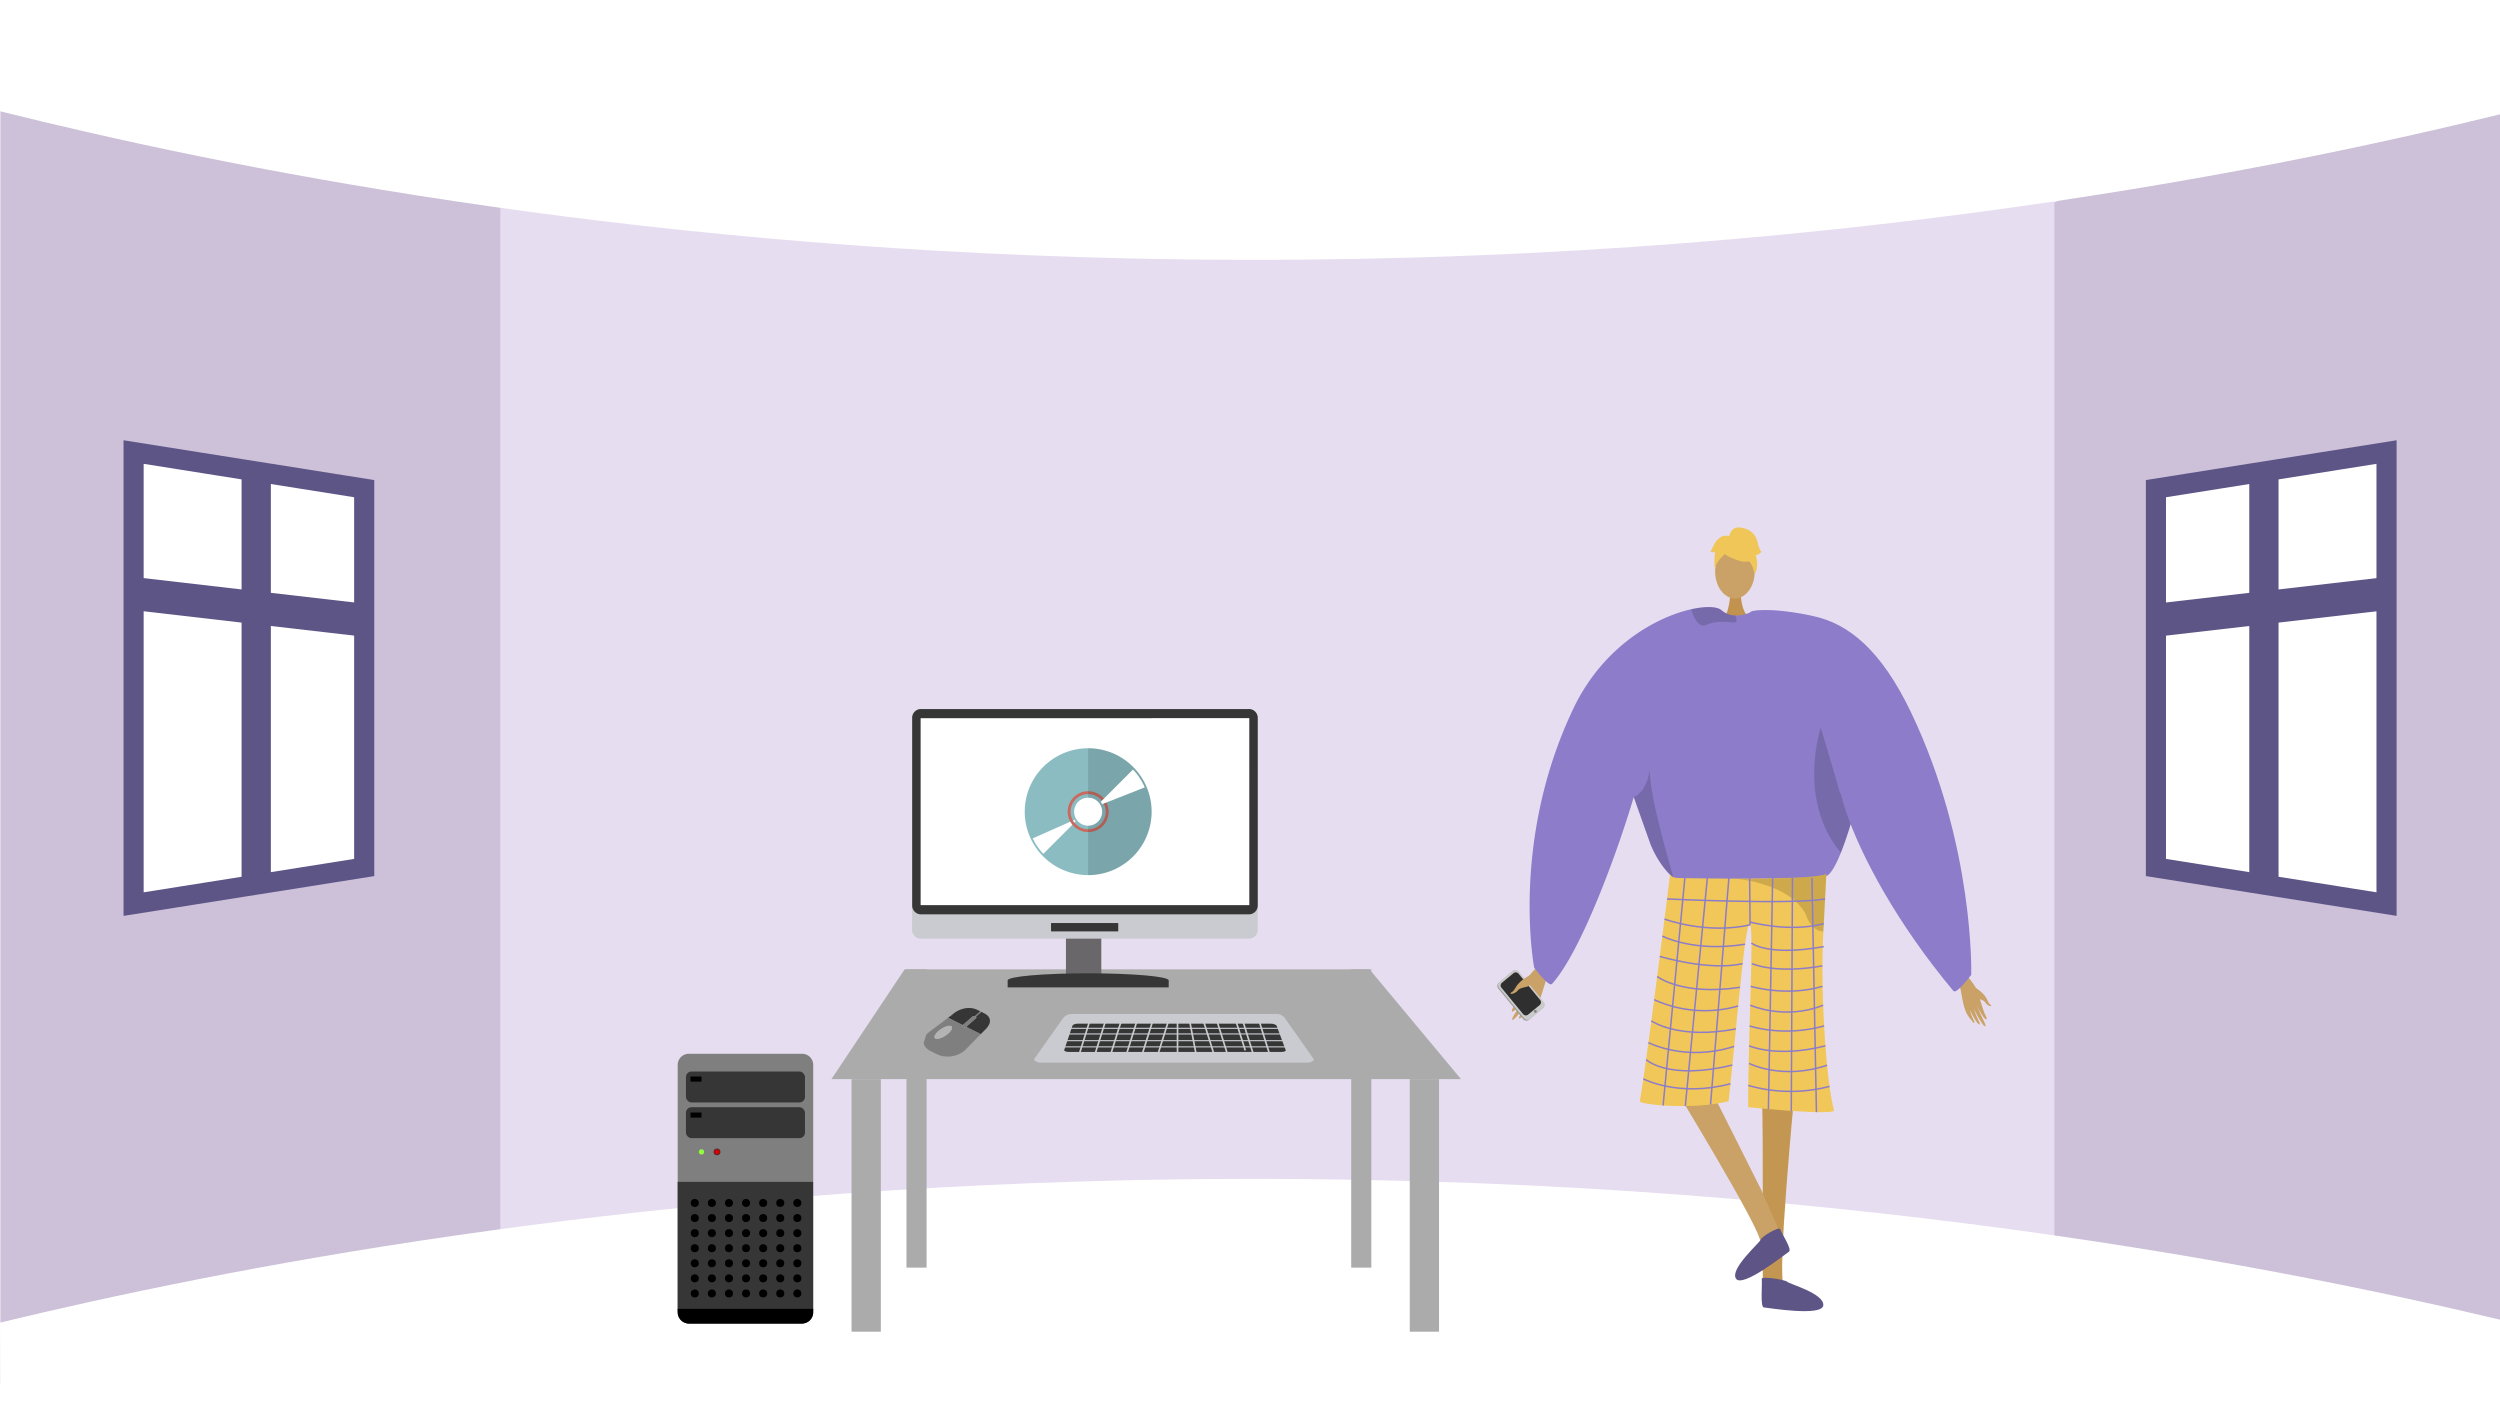 <svg xmlns="http://www.w3.org/2000/svg" xmlns:xlink="http://www.w3.org/1999/xlink" width="1366" height="771" viewBox="0 0 1366 771"><defs><style>.a,.v{fill:none;}.b,.e{fill:#fff;}.c{fill:#ccc1d8;}.d{fill:#e6def0;}.e{stroke:#5e5587;stroke-width:11px;}.e,.v{stroke-miterlimit:10;}.f{fill:#5e5587;}.g,.m{fill:#caa267;}.g{fill-rule:evenodd;}.h{fill:#979797;}.i{fill:#cacaca;}.j{fill:#2f2f2f;}.k{fill:#7f7f7f;}.l{fill:#c39652;}.n{fill:#c2934e;}.o{fill:#8c7cc9;}.p{fill:#f1c759;}.ah,.q{opacity:0.15;}.r{fill:#5e5586;}.s{opacity:0.3;}.t{opacity:0.5;}.u{fill:#f0c659;}.v{stroke:#8c7cc9;stroke-width:0.823px;}.w{fill:#ababab;}.x{fill:#cacbd0;}.y{fill:#363636;}.z{fill:#69676a;}.aa{clip-path:url(#a);}.ab{fill:#b3b3b3;}.ac{fill:#333;}.ad{fill:#d60100;}.ae{fill:#8fff3c;}.af{fill:#8abcc2;}.ag{fill:#c86a5e;}.ah{fill:#272425;mix-blend-mode:multiply;isolation:isolate;}</style><clipPath id="a"><path class="a" d="M502.63,2948.6l8.58-26.79,31.88,2.2-8.58,26.79Z"/></clipPath></defs><g transform="translate(0 -2372.326)"><rect class="b" width="1366" height="771" transform="translate(0 2372.326)"/><path class="c" d="M1366,2381.863v758.463l-242.228-67.586-32.991-6.263,1.636-558.092,30.118-25.56Z"/><path class="c" d="M316.3,2497.8l-16.051,556.371L.2,3128.567V2378.514l298.845,93.571Z"/><path class="d" d="M697.978,2461.4H273.37v617.384h849.165V2461.4Z"/><path class="b" d="M0,2433.107c121.657,30.38,335.7,73.888,615,80.372,352.972,8.194,622.429-47.1,751-78.7v-62.454H0Z"/><path class="b" d="M0,3095.01c121.657-29.39,335.7-71.48,615-77.753,352.972-7.927,622.429,45.568,751,76.133v47.19L.2,3143.327Z"/><path class="e" d="M199,2639.326v207l-51,8.1-16,2.53-59,9.37v-247l59,9.37,16,2.53Z"/><path class="f" d="M148,2631.226v223.2l-16,2.53V2628.7Z"/><path class="f" d="M199,2702.146v18.12l-51-5.9-16-1.85-59-6.82v-18.12l59,6.82,16,1.85Z"/><path class="e" d="M1178,2639.326v207l51,8.1,16,2.53,59,9.37v-247l-59,9.37-16,2.53Z"/><path class="f" d="M1229,2631.226v223.2l16,2.53V2628.7Z"/><path class="f" d="M1178,2702.146v18.12l51-5.9,16-1.85,59-6.82v-18.12l-59,6.82-16,1.85Z"/><path class="g" d="M845.25,2895.712c-.595.749-9.249,7.8-11.467,12.523s-5.066,11.949-6.7,14.21c-1.916,2.66-1.01,3.836,1.532.891a51.084,51.084,0,0,0,5.017-6.98c.2-.481-1.382,2.546-3.351,5.744-2.093,3.4-4.572,7.013-3.984,7.433,1.142.813,7.83-8.742,8.708-10.535a49.893,49.893,0,0,1-2.377,4.7c-1.2,2.078-2.9,4.337-2.625,5,.441,1.05,4.672-3.762,6.992-8.165.18-.026-.128,1.556-3.235,6.6-.312.507-.578,1.989.9.5,3.115-3.145,4.686-4.268,6.839-9.681,2.1-5.278,3.134-11.569,5.811-14.942Z"/><path class="h" d="M818.681,2912.459l13.583,16.715a2.2,2.2,0,0,0,3.114.363l7.574-6.336a.684.684,0,0,0,.074-.068,2.261,2.261,0,0,0,.173-3.093l-13.583-16.715a2.2,2.2,0,0,0-3.112-.361l-7.07,5.914-.505.419A2.262,2.262,0,0,0,818.681,2912.459Z"/><path class="i" d="M819.06,2912.088l13.693,16.651a2.271,2.271,0,0,0,3.2.31l7.383-6.1a2.267,2.267,0,0,0,.233-3.128l-13.693-16.65a2.271,2.271,0,0,0-3.2-.311l-7.383,6.1A2.268,2.268,0,0,0,819.06,2912.088Z"/><path class="j" d="M820.393,2912.042l11.826,14.381a1.962,1.962,0,0,0,2.762.268l6.376-5.267a1.958,1.958,0,0,0,.2-2.7l-11.826-14.381a1.962,1.962,0,0,0-2.762-.268l-6.376,5.267A1.957,1.957,0,0,0,820.393,2912.042Z"/><circle class="k" cx="0.759" cy="0.759" r="0.759" transform="translate(838.182 2924.199)"/><path class="g" d="M836.346,2905.018s-5.838,2.562-8.235,6.944c-1.424,2.6-2.1,2.289-2.473,2.684-1.253,1.313,2.193.851,3.785-1.224,1.294-1.686,4.933-1.571,6.039-2.466s3.611-3.863,3.473-4.88S836.346,2905.018,836.346,2905.018Z"/><path class="l" d="M980.708,2967.423s-10.215,105.4-5.871,107.214c7.792,3.3,38.308,14.117,4.664,11.741-17.283,1.042-16.015-2.819-16.285-6.091-.22-2.674.287-97-.423-104.336-.159-1.643-.255-2.636-.255-2.636Z"/><path class="m" d="M909.471,2957.567s55.168,89.918,52.257,93.616c-5.2,6.68-26.594,30.978,1.64,12.527,15.605-7.5,12.618-10.257,11.261-13.247-1.109-2.443-9.271-21.121-12.221-27.875-.661-1.512-37.824-75.172-37.824-75.172Z"/><path class="n" d="M951.243,2695.439s-.9,10.043,5.294,15.6-14.276,0-14.276,0,3.809-9.619,2.955-15.6S951.243,2695.439,951.243,2695.439Z"/><ellipse class="m" cx="10.83" cy="14.777" rx="10.83" ry="14.777" transform="translate(937.145 2669.78)"/><path class="o" d="M1018.61,2792.07c-.181,2.8-2.443,13.195-5.626,24.5-.938,3.373-1.966,6.82-3.044,10.176-1.308,4.089-2.69,8.029-4.089,11.509-2.714,6.746-5.495,11.764-7.922,12.743-8.177,3.29-69.915,7.806-82.609,1.752-.3-.222-.617-.461-.921-.724-4.763-3.875-9.929-11.525-12.669-18.69,0-.009-7.3-20.574-8.785-24.762-.017-.041-.025-.074-.041-.107-.05-.164-.107-.32-.165-.468-.016-.058-.041-.107-.058-.165-7.683,26.234-28.125,83.851-44.661,102.106-1.735,1.916-9.723-8.836-9.723-8.836s-13.351-68.945,21.479-141.8c16.4-34.3,45.656-49.943,64.338-54.1,8.087-1.8,14.191-1.448,16.42.477a12.108,12.108,0,0,0,7.56,2.937,16.373,16.373,0,0,0,4.245-.387,21.117,21.117,0,0,0,4.5-1.53c.691-.321,1.094-.551,1.094-.551a43.907,43.907,0,0,1,11.434.683C1011.635,2715.1,1018.989,2785.975,1018.61,2792.07Z"/><path class="p" d="M912.493,2850.318a6.677,6.677,0,0,0,3.789,1.748c8.9.175,47.358.834,68.218-.365,7.36-.424,12.529-1.078,13.436-2.07,0,0,0,.03-.006.085-.054,1.15-.714,14.313-1.64,31.569-1.828,34.062,1.693,82.848,5.806,97.655.888,3.2-46.89-1.645-46.89-1.645-.133-35.152,3.2-96.864,1.048-99.63-2.621-3.365-6.87,50.917-11.742,96.339-18.921,4.936-48.882,1.94-48.536,0C900.09,2950.971,912.493,2850.318,912.493,2850.318Z"/><path class="q" d="M892.686,2807.832c.016.058.041.107.058.165.057.148.115.3.164.468.016.033.025.066.041.107,1.489,4.188,8.786,24.754,8.786,24.762,2.739,7.165,7.905,14.815,12.669,18.69-3.233-11.706-13.311-45.64-12.924-59.312C899.555,2805.891,892.686,2807.824,892.686,2807.832Z"/><path class="q" d="M1012.984,2816.568c-.938,3.373-1.966,6.82-3.044,10.176-1.308,4.089-2.69,8.029-4.089,11.509-24.177-28.948-10.99-68.312-10.99-68.312s10.217,34.173,10.324,35.135C1005.218,2805.422,1008.615,2810.349,1012.984,2816.568Z"/><path class="q" d="M948.812,2711.041c.033.979-.485,1.62-2.057,1.407-4.9-.667-10.439-.527-14.461,1.316a3.419,3.419,0,0,1-3.307-.14c-2.575-1.506-4.171-6-4.8-7.988a1.377,1.377,0,0,1-.065-.436c8.086-1.8,14.19-1.448,16.419.477a12.108,12.108,0,0,0,7.56,2.937A6.66,6.66,0,0,1,948.812,2711.041Z"/><path class="r" d="M972.619,3043.864c-.564-1.428-9.954,3.967-10.423,5.643s-17.151,16.068-13.659,21.458,27.164-13.566,28.957-14.738S973.729,3046.669,972.619,3043.864Z"/><path class="f" d="M962.61,3071.075c-.2-1.521,12.759.409,13.985,1.646s20.093,6.368,19.666,12.776-30.333,1.37-32.469,1.219S963.006,3074.066,962.61,3071.075Z"/><g class="s"><path d="M947.995,2852.406c-.145-.012-.289-.023-.429-.036C947.566,2852.37,947.718,2852.381,947.995,2852.406Z"/><path class="t" d="M947.995,2852.406c11.459.914,36.505-.705,36.505-.705,7.36-.424,12.529-1.078,13.436-2.07,0,0,0,.03-.006.085-.054,1.15-.714,14.313-1.64,31.569a8.556,8.556,0,0,1-1.2-.14,9.376,9.376,0,0,1-6.065-4.309,20.834,20.834,0,0,1-2.358-4.925C978.119,2855.655,951.666,2852.736,947.995,2852.406Z"/></g><path class="u" d="M943.905,2676.075s18.75,10.4,13.185-6.295C953.24,2658.232,931.118,2668.634,943.905,2676.075Z"/><path class="u" d="M946.623,2672.088s-10.49,6.224-9.478,12.469c0,0-2.314-18.643,8.117-19.112s14.47.538,13.544,20.252C958.806,2685.7,955.775,2670.015,946.623,2672.088Z"/><path class="u" d="M944.808,2665.566s.527-5.808,6.285-4.986,8.226,4.114,9.049,7.4,1.645,5.759,2.468,5.759c0,0-2.468,2.467-3.291,1.645,0,0,2.136,5.916-.577,10.773,0,0-1.068-7.483-5.181-8.3S944.808,2665.566,944.808,2665.566Z"/><path class="u" d="M945.335,2665.516s-4.114-2.468-8.227,3.291l-2.468,4.936s.823.822,2.468,0c0,0-.749,5.8.037,9.067l2.431-9.89Z"/><path class="g" d="M1072.073,2902.314c.431.7,7.095,7.6,8.506,11.855s3.1,10.711,4.262,12.806c1.364,2.466.47,3.376-1.4.6a44,44,0,0,1-3.569-6.467c-.119-.43.92,2.313,2.273,5.243,1.439,3.114,3.186,6.449,2.641,6.747-1.057.578-5.789-8.257-6.354-9.876a42.731,42.731,0,0,0,1.547,4.254c.81,1.9,2.036,4,1.729,4.537-.483.851-3.6-3.686-5.132-7.679-.15-.041-.049,1.34,2.087,5.961.215.464.29,1.756-.82.33-2.336-3-3.562-4.12-4.846-8.957-1.253-4.718-1.493-10.19-3.434-13.342Z"/><path class="g" d="M1079.664,2912.174s4.72,2.781,6.317,6.764c.949,2.368,1.554,2.167,1.836,2.543.935,1.248-1.958.5-3.1-1.431-.932-1.57-4.049-1.844-4.9-2.72s-2.688-3.664-2.466-4.517S1079.664,2912.174,1079.664,2912.174Z"/><line class="v" x1="12.133" y2="126.868" transform="translate(908.716 2849.487)"/><line class="v" x1="12.041" y2="124.659" transform="translate(920.848 2852.024)"/><line class="v" x1="10.013" y2="123.788" transform="translate(934.646 2852.024)"/><line class="v" x2="0.258" y2="25.641" transform="translate(955.996 2852.024)"/><line class="v" x1="2.323" y2="126.296" transform="translate(966.256 2852.024)"/><line class="v" x1="0.647" y2="127.355" transform="translate(978.76 2851.945)"/><line class="v" x2="2.45" y2="128.087" transform="translate(990.049 2851.945)"/><path class="v" d="M910.852,2863.516s68.324,3.225,86.376,0"/><path class="v" d="M956.254,2877.665c-23.906,5.415-46.783-3.145-46.783-3.145"/><path class="v" d="M956,2876.048s21.574,6.062,40.524.942"/><path class="v" d="M908.3,2883.818s17.228,9.019,45.21,4.421"/><path class="v" d="M906.886,2894.891s26.808,8.184,45.3,3.973"/><path class="v" d="M905.472,2905.891s13.653,10.7,45.309,5.9"/><path class="v" d="M903.826,2918.544A66.419,66.419,0,0,0,949.744,2922"/><path class="v" d="M902.295,2930.136s14.746,10.466,46.21,4.387"/><path class="v" d="M900.7,2942.019s20.352,10.638,46.871,2.043"/><path class="v" d="M899.414,2951.292s12.007,11.548,47.136,2.987"/><path class="v" d="M897.905,2961.819s19.415,10.228,47.608,2.664"/><path class="v" d="M956.977,2887.628s9.013,7.442,39.543,1.917"/><path class="v" d="M957.213,2898.828s12.648,5.9,38.584,1.24"/><path class="v" d="M956.6,2911.26s19.528,5.882,39.2,0"/><path class="v" d="M956.315,2921.569s18.985,8.439,39.861,0"/><path class="v" d="M956,2932.887s18.074,6.342,40.7,0"/><path class="v" d="M955.7,2943.758s15.235,6.835,41.708,0"/><path class="v" d="M955.7,2953.375s18.088,9.322,42.629.991"/><path class="v" d="M955.269,2965.4a83.623,83.623,0,0,0,44.406.513"/><path class="o" d="M998.333,2750.172s-53.044-41.978-40.4-44.026,33.339,2.928,33.339,2.928c18.682,4.154,36.52,18.191,52.915,52.487,34.83,72.861,32.9,143.415,32.9,143.415s-8.066,10.819-9.724,8.835c-30.773-36.821-50.561-73.784-58.909-98.653S998.333,2750.172,998.333,2750.172Z"/><path class="w" d="M494.29,2901.957h254l50,60h-344Z"/><rect class="w" width="16" height="138" transform="translate(770.29 2961.957)"/><rect class="w" width="11" height="163" transform="translate(738.29 2901.957)"/><rect class="w" width="11" height="163" transform="translate(495.29 2901.957)"/><rect class="w" width="16" height="138" transform="translate(465.29 2961.957)"/><path class="x" d="M565.38,2950.527l15.57-22a6,6,0,0,1,4.91-2.14H697.34a5.579,5.579,0,0,1,4.55,2l15.73,22.34c1,1.23-1.66,2.23-3.28,2.23H568.65C566.88,2952.957,564.29,2951.917,565.38,2950.527Z"/><path class="y" d="M581.49,2946.027l4.51-13.27c.24-.63,1.51-1.1,3-1.1H694.21c1.67,0,3.1.53,3.37,1.24l4.92,13.2c.2.5-.79,1-2.08,1H583.78C582.41,2947.1,581.35,2946.577,581.49,2946.027Z"/><rect class="x" width="121.63" height="0.61" transform="translate(581.2 2933.896)"/><rect class="x" width="121.63" height="0.61" transform="translate(581.2 2936.967)"/><rect class="x" width="121.63" height="0.61" transform="translate(581.2 2940.646)"/><rect class="x" width="121.63" height="0.61" transform="translate(581.2 2944.027)"/><rect class="x" width="0.92" height="20.27" transform="translate(687.228 2929.286) rotate(-17.44)"/><rect class="x" width="0.92" height="20.27" transform="translate(678.327 2929.283) rotate(-17.44)"/><rect class="x" width="0.92" height="20.19" transform="translate(673.88 2927.148) rotate(-17.53)"/><rect class="x" width="0.92" height="20.27" transform="translate(664.197 2929.278) rotate(-17.44)"/><rect class="x" width="0.92" height="20.27" transform="translate(656.826 2929.277) rotate(-17.44)"/><rect class="x" width="0.92" height="20.27" transform="matrix(0.982, -0.19, 0.19, 0.982, 649.324, 2928.964)"/><rect class="x" width="0.92" height="20.27" transform="translate(642.94 2928.667)"/><rect class="x" width="20.27" height="0.92" transform="translate(589.237 2948.317) rotate(-72.56)"/><rect class="x" width="20.27" height="0.92" transform="translate(597.844 2948.335) rotate(-72.56)"/><rect class="x" width="20.27" height="0.92" transform="translate(606.442 2948.321) rotate(-72.56)"/><rect class="x" width="20.27" height="0.92" transform="translate(615.04 2948.323) rotate(-72.56)"/><rect class="x" width="20.27" height="0.92" transform="translate(623.637 2948.319) rotate(-72.56)"/><rect class="x" width="20.27" height="0.92" transform="translate(632.244 2948.327) rotate(-72.56)"/><rect class="z" width="19.32" height="22.43" transform="translate(582.43 2884.376)"/><path class="x" d="M502.955,2759.747H682.619a4.811,4.811,0,0,1,4.609,4.99v115.49a4.812,4.812,0,0,1-4.609,4.99H502.955a4.812,4.812,0,0,1-4.61-4.99v-115.49A4.811,4.811,0,0,1,502.955,2759.747Z"/><path class="y" d="M550.58,2911.847V2908c0-2.14,19.73-3.86,44-3.86s44,1.73,44,3.86v3.85Z"/><rect class="y" width="36.72" height="4.56" transform="translate(574.29 2876.677)"/><path class="y" d="M503.029,2759.747h179.59a4.811,4.811,0,0,1,4.609,4.99v102.19a4.812,4.812,0,0,1-4.609,4.99H503.029a4.812,4.812,0,0,1-4.61-4.99v-102.19A4.811,4.811,0,0,1,503.029,2759.747Z"/><path class="b" d="M503.038,2866.906l-.009-102.16,179.58-.02.018,102.18Z"/><g class="aa"><path class="k" d="M511.82,2939.957a1.737,1.737,0,0,1-.74-.2c-1.14-.66-.12-2.7,2.28-4.56,2-1.531,4.29-2.46,5.68-2.36a1.707,1.707,0,0,1,.74.2c1.14.66.12,2.7-2.28,4.56-2,1.53-4.29,2.46-5.68,2.36m6.18-11.51-10.81,8.17c-3.78,3.3-3.26,7.75,1.15,9.94l3.8,1.89a12.155,12.155,0,0,0,4.53,1.16,14.624,14.624,0,0,0,10.3-3.17l8.92-9.06-8-4h0a1.334,1.334,0,0,1-.9.33.648.648,0,0,1-.24-.06l-.83-.41c-.29-.15-.25-.5.08-.79h0l-8-4"/><path class="y" d="M532.89,2927.737h0m3-2.67h0l.26.13-3,2.66.15.07c.29.14.25.5-.08.789l-5.3,4.62,8,4,1.91-1.94c3.8-3.3,4.41-7.19,0-9.38l-1.89-.94"/><path class="y" d="M530.3,2923.077a14,14,0,0,0-9.9,3.59l-2.31,1.74,8,4,5.3-4.63a1.334,1.334,0,0,1,.9-.32.6.6,0,0,1,.24.06l.41.2-.27-.13,3-2.66.27.13h0l-1.9-.94a10.058,10.058,0,0,0-3.8-1"/><path class="k" d="M532.24,2927.467a1.334,1.334,0,0,0-.9.32l-5.3,4.63h0c-.34.29-.37.64-.08.79l.83.41a.639.639,0,0,0,.24.06,1.33,1.33,0,0,0,.9-.331h0l5.3-4.62c.34-.289.37-.65.08-.789l-.15-.07h0l-.27-.13h0l-.41-.2a.643.643,0,0,0-.24-.06"/><path class="k" d="M535.67,2924.947l-3.05,2.66.27.13h0l.27.14h0l3.04-2.66-.26-.14-.27-.13"/><path class="ab" d="M519,2932.827c-1.39-.1-3.68.83-5.68,2.36-2.39,1.86-3.42,3.9-2.28,4.56a1.737,1.737,0,0,0,.74.2c1.39.1,3.68-.83,5.68-2.36,2.39-1.86,3.42-3.9,2.28-4.56a1.707,1.707,0,0,0-.74-.2"/></g><path class="k" d="M370.29,3089.4V2954.2h0a6.09,6.09,0,0,1,6.09-6.09h61.87a6.09,6.09,0,0,1,6.09,6.089h0v135.19h0a6.091,6.091,0,0,1-6.09,6.09H376.38A6.09,6.09,0,0,1,370.29,3089.4Z"/><path class="y" d="M376.33,3095.477H438.2c3.36,0,6.09-3.46,6.09-7.73v-69.66h-74v69.66C370.29,3092.017,373,3095.477,376.33,3095.477Z"/><circle class="ac" cx="1.86" cy="1.86" r="1.86" transform="translate(389.91 2999.866)"/><circle class="ad" cx="1.46" cy="1.46" r="1.46" transform="translate(390.31 3000.267)"/><circle class="ae" cx="1.45" cy="1.45" r="1.45" transform="translate(381.85 3000.277)"/><rect class="y" width="65.04" height="16.91" rx="3.05" transform="translate(374.8 2957.796)"/><rect class="y" width="65.04" height="16.91" rx="3.05" transform="translate(374.8 2977.306)"/><rect width="6.01" height="2.79" transform="translate(377.29 2980.207)"/><rect width="6.01" height="2.79" transform="translate(377.29 2960.527)"/><path d="M370.29,3087.487v1.909h0a6.091,6.091,0,0,0,6.09,6.091h61.87a6.091,6.091,0,0,0,6.09-6.09h0v-1.909Z"/><circle cx="2.2" cy="2.2" r="2.2" transform="translate(433.47 3027.427)"/><circle cx="2.2" cy="2.2" r="2.2" transform="translate(424.13 3027.427)"/><circle cx="2.2" cy="2.2" r="2.2" transform="translate(414.79 3027.427)"/><circle cx="2.2" cy="2.2" r="2.2" transform="translate(405.45 3027.427)"/><circle cx="2.2" cy="2.2" r="2.2" transform="translate(396.11 3027.427)"/><circle cx="2.2" cy="2.2" r="2.2" transform="translate(386.77 3027.427)"/><circle cx="2.2" cy="2.2" r="2.2" transform="translate(377.43 3027.427)"/><circle cx="2.2" cy="2.2" r="2.2" transform="translate(433.47 3035.667)"/><circle cx="2.2" cy="2.2" r="2.2" transform="translate(424.13 3035.667)"/><circle cx="2.2" cy="2.2" r="2.2" transform="translate(414.79 3035.667)"/><circle cx="2.2" cy="2.2" r="2.2" transform="translate(405.45 3035.667)"/><circle cx="2.2" cy="2.2" r="2.2" transform="translate(396.11 3035.667)"/><circle cx="2.2" cy="2.2" r="2.2" transform="translate(386.77 3035.667)"/><circle cx="2.2" cy="2.2" r="2.2" transform="translate(377.43 3035.667)"/><circle cx="2.2" cy="2.2" r="2.2" transform="translate(433.47 3043.906)"/><circle cx="2.2" cy="2.2" r="2.2" transform="translate(424.13 3043.906)"/><circle cx="2.2" cy="2.2" r="2.2" transform="translate(414.79 3043.906)"/><circle cx="2.2" cy="2.2" r="2.2" transform="translate(405.45 3043.906)"/><circle cx="2.2" cy="2.2" r="2.2" transform="translate(396.11 3043.906)"/><circle cx="2.2" cy="2.2" r="2.2" transform="translate(386.77 3043.906)"/><circle cx="2.2" cy="2.2" r="2.2" transform="translate(377.43 3043.906)"/><circle cx="2.2" cy="2.2" r="2.2" transform="translate(433.47 3052.146)"/><circle cx="2.2" cy="2.2" r="2.2" transform="translate(424.13 3052.146)"/><circle cx="2.2" cy="2.2" r="2.2" transform="translate(414.79 3052.146)"/><circle cx="2.2" cy="2.2" r="2.2" transform="translate(405.45 3052.146)"/><circle cx="2.2" cy="2.2" r="2.2" transform="translate(396.11 3052.146)"/><circle cx="2.2" cy="2.2" r="2.2" transform="translate(386.77 3052.146)"/><circle cx="2.2" cy="2.2" r="2.2" transform="translate(377.43 3052.146)"/><circle cx="2.2" cy="2.2" r="2.2" transform="translate(433.47 3060.386)"/><circle cx="2.2" cy="2.2" r="2.2" transform="translate(424.13 3060.386)"/><circle cx="2.2" cy="2.2" r="2.2" transform="translate(414.79 3060.386)"/><circle cx="2.2" cy="2.2" r="2.2" transform="translate(405.45 3060.386)"/><circle cx="2.2" cy="2.2" r="2.2" transform="translate(396.11 3060.386)"/><circle cx="2.2" cy="2.2" r="2.2" transform="translate(386.77 3060.386)"/><circle cx="2.2" cy="2.2" r="2.2" transform="translate(377.43 3060.386)"/><circle cx="2.2" cy="2.2" r="2.2" transform="translate(433.47 3068.626)"/><circle cx="2.2" cy="2.2" r="2.2" transform="translate(424.13 3068.626)"/><circle cx="2.2" cy="2.2" r="2.2" transform="translate(414.79 3068.626)"/><circle cx="2.2" cy="2.2" r="2.2" transform="translate(405.45 3068.626)"/><circle cx="2.2" cy="2.2" r="2.2" transform="translate(396.11 3068.626)"/><circle cx="2.2" cy="2.2" r="2.2" transform="translate(386.77 3068.626)"/><circle cx="2.2" cy="2.2" r="2.2" transform="translate(377.43 3068.626)"/><circle cx="2.2" cy="2.2" r="2.2" transform="translate(433.47 3076.866)"/><circle cx="2.2" cy="2.2" r="2.2" transform="translate(424.13 3076.866)"/><circle cx="2.2" cy="2.2" r="2.2" transform="translate(414.79 3076.866)"/><circle cx="2.2" cy="2.2" r="2.2" transform="translate(405.45 3076.866)"/><circle cx="2.2" cy="2.2" r="2.2" transform="translate(396.11 3076.866)"/><circle cx="2.2" cy="2.2" r="2.2" transform="translate(386.77 3076.866)"/><circle cx="2.2" cy="2.2" r="2.2" transform="translate(377.43 3076.866)"/><rect class="b" width="69.98" height="62.92" transform="translate(557.1 2784.356)"/><path class="af" d="M619.088,2791.324a34.659,34.659,0,1,0,0,49.015A34.659,34.659,0,0,0,619.088,2791.324Zm-29.929,29.928a7.666,7.666,0,1,1,10.842,0A7.665,7.665,0,0,1,589.159,2821.252Z"/><path class="b" d="M570.083,2838.874a33.439,33.439,0,0,1-5.813-8.455l22.836-10.143a8.486,8.486,0,0,0,.641.933Z"/><path class="ag" d="M586.678,2823.733a11.174,11.174,0,1,1,15.8,0A11.188,11.188,0,0,1,586.678,2823.733Zm14.7-14.7a9.613,9.613,0,1,0,0,13.595A9.625,9.625,0,0,0,601.378,2809.034Z"/><path class="ah" d="M594.58,2781.172v26.993a7.667,7.667,0,0,1,0,15.333v26.993a34.659,34.659,0,0,0,0-69.319Z"/><path class="b" d="M602.238,2811.71a8.623,8.623,0,0,0-.825-1.257l17.664-17.664a33.339,33.339,0,0,1,6.41,9.766Z"/></g></svg>